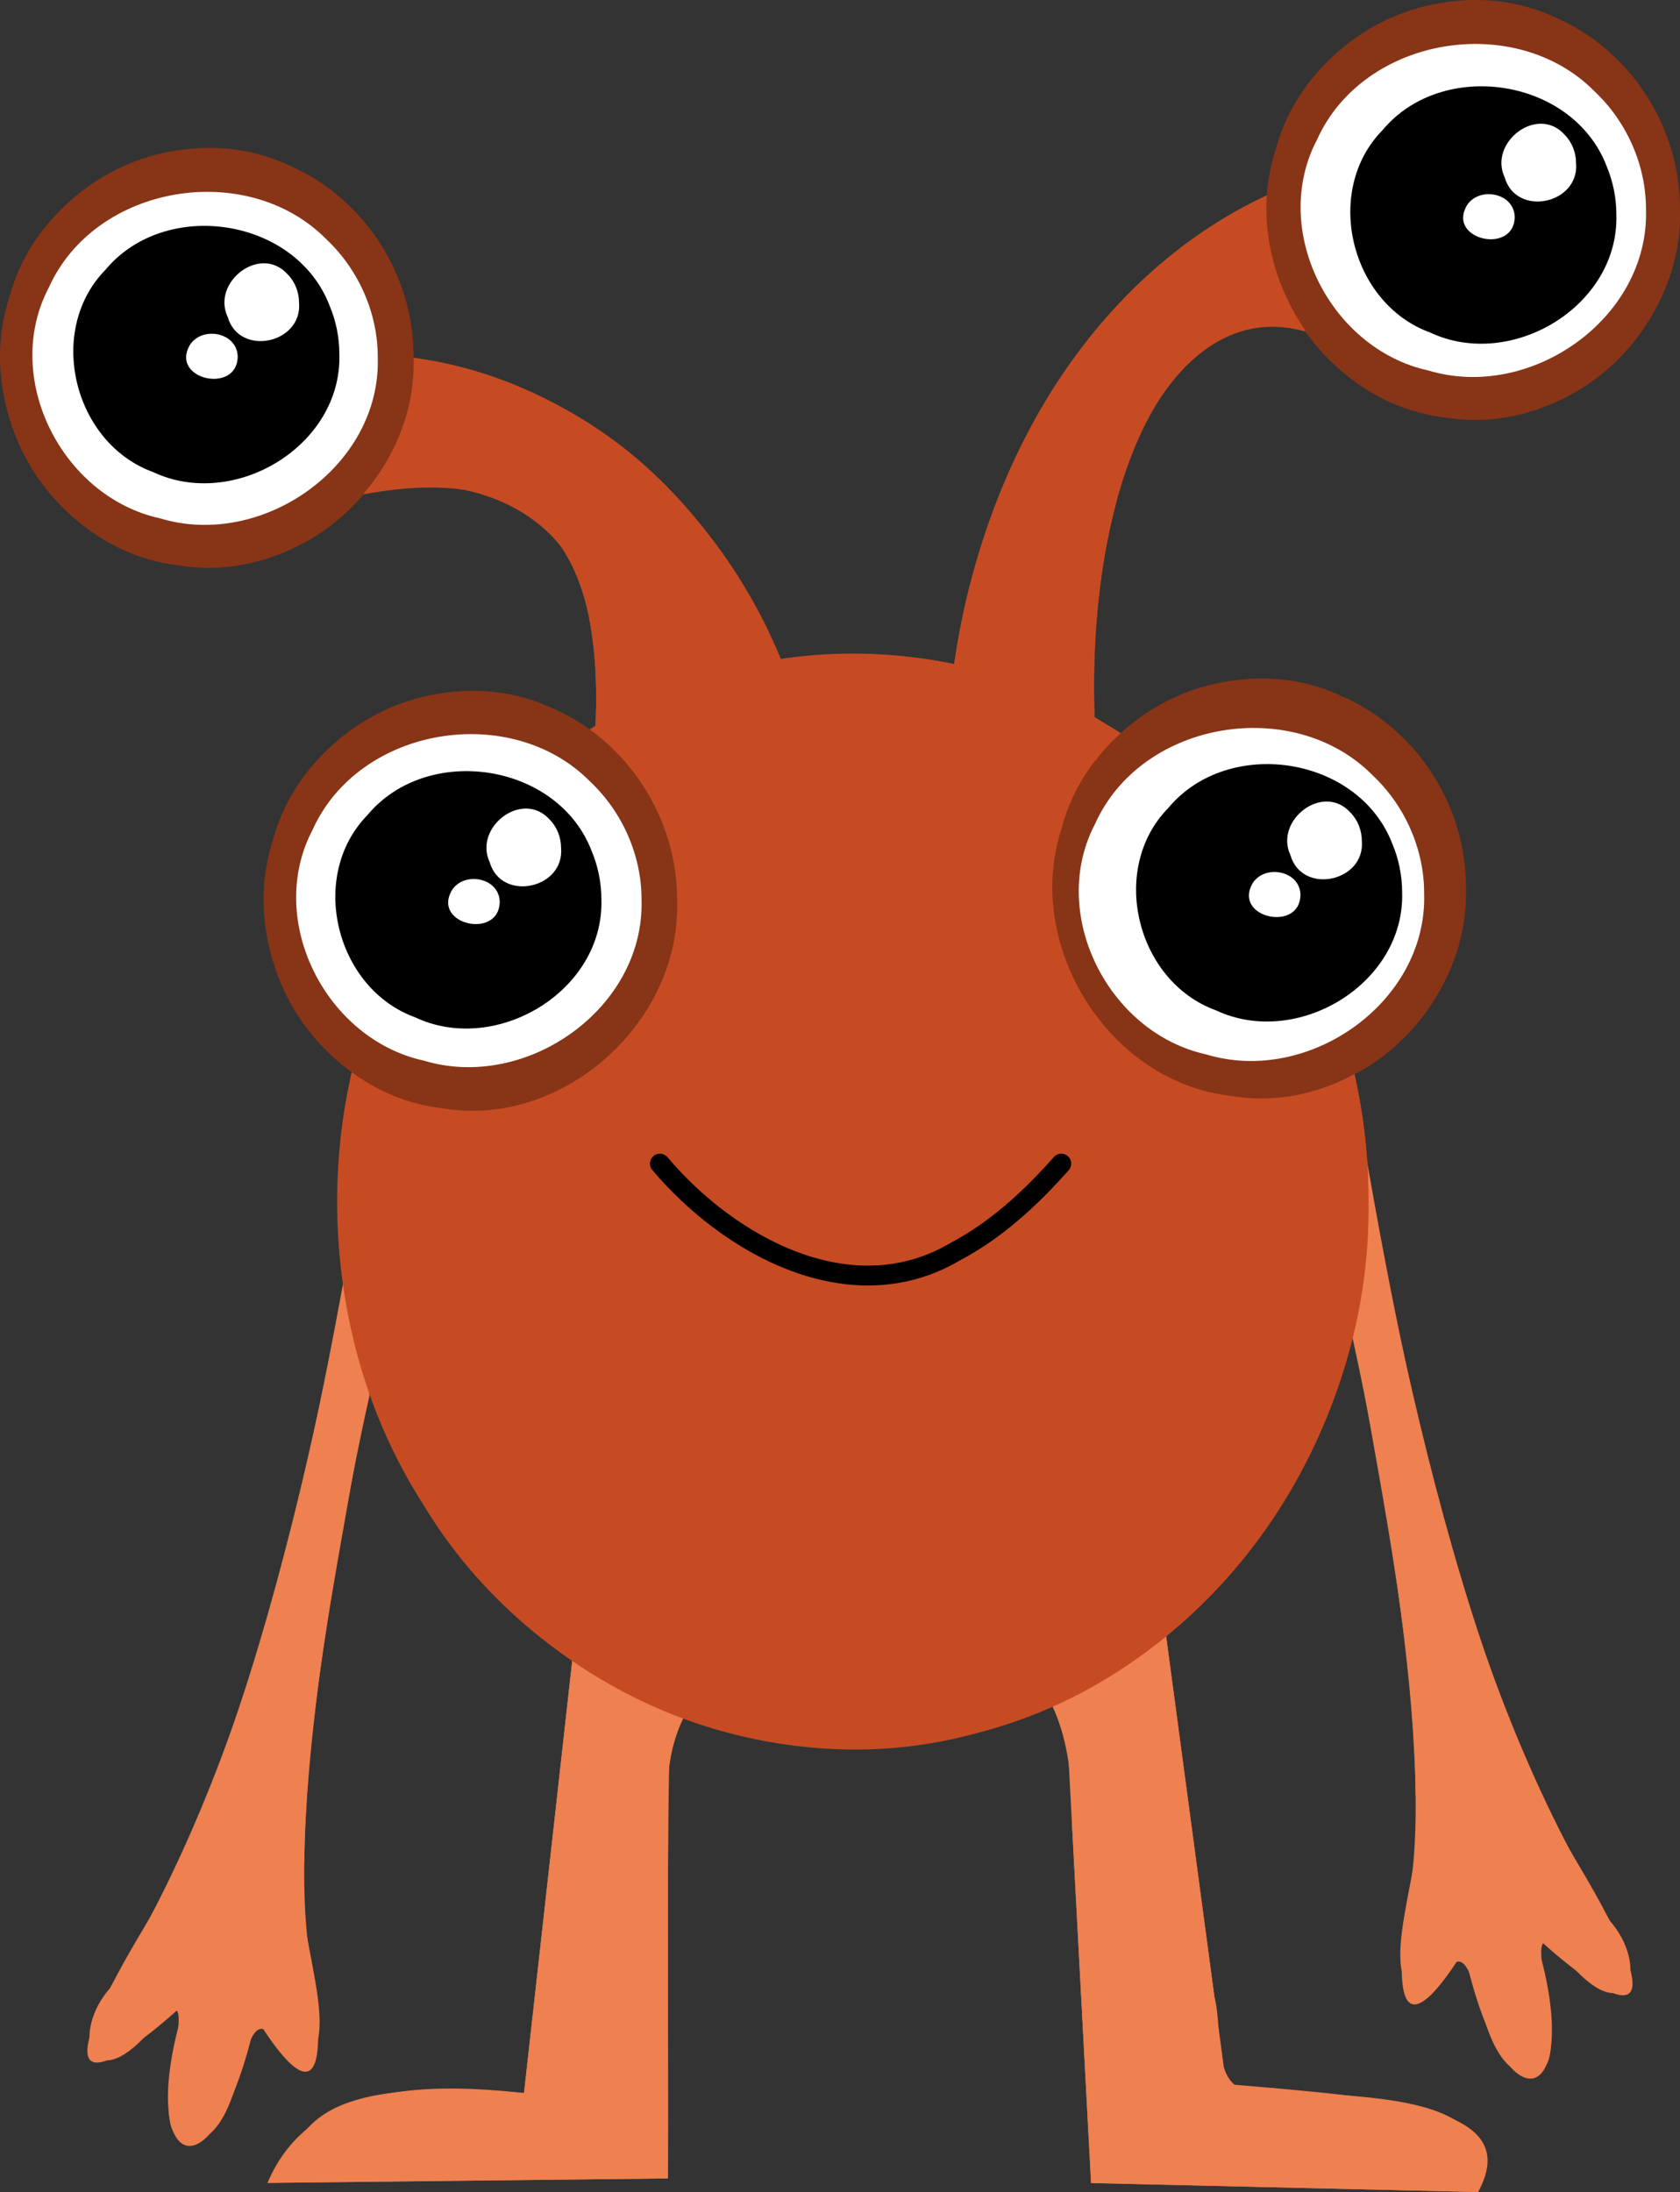 <?xml version="1.0" encoding="UTF-8" standalone="no"?>
<svg
   xmlns:osb="http://www.openswatchbook.org/uri/2009/osb"
   xmlns:dc="http://purl.org/dc/elements/1.1/"
   xmlns:cc="http://creativecommons.org/ns#"
   xmlns:rdf="http://www.w3.org/1999/02/22-rdf-syntax-ns#"
   xmlns:svg="http://www.w3.org/2000/svg"
   xmlns="http://www.w3.org/2000/svg"
   xmlns:sodipodi="http://sodipodi.sourceforge.net/DTD/sodipodi-0.dtd"
   xmlns:inkscape="http://www.inkscape.org/namespaces/inkscape"
   version="1.1"
   id="svg50"
   width="51.498mm"
   height="67.196mm"
   viewBox="0 0 194.639 253.968"
   sodipodi:docname="P2-red.svg"
   inkscape:version="1.0.2 (e86c8708, 2021-01-15)">
  <rect x="0" y="0" width="194.639" height="253.968" fill="#333333" stroke="none"/>
  <defs
     id="defs54">
    <inkscape:path-effect
       effect="simplify"
       id="path-effect4964"
       is_visible="true"
       lpeversion="1"
       steps="1"
       threshold="0.002"
       smooth_angles="360"
       helper_size="0"
       simplify_individual_paths="false"
       simplify_just_coalesce="false" />
    <inkscape:path-effect
       effect="simplify"
       id="path-effect4960"
       is_visible="true"
       lpeversion="1"
       steps="1"
       threshold="0.002"
       smooth_angles="360"
       helper_size="0"
       simplify_individual_paths="false"
       simplify_just_coalesce="false" />
    <inkscape:path-effect
       effect="simplify"
       id="path-effect4956"
       is_visible="true"
       lpeversion="1"
       steps="1"
       threshold="0.002"
       smooth_angles="360"
       helper_size="0"
       simplify_individual_paths="false"
       simplify_just_coalesce="false" />
    <inkscape:path-effect
       effect="simplify"
       id="path-effect4795"
       is_visible="true"
       lpeversion="1"
       steps="1"
       threshold="0.002"
       smooth_angles="360"
       helper_size="0"
       simplify_individual_paths="false"
       simplify_just_coalesce="false" />
    <inkscape:path-effect
       effect="simplify"
       id="path-effect4791"
       is_visible="true"
       lpeversion="1"
       steps="1"
       threshold="0.002"
       smooth_angles="360"
       helper_size="0"
       simplify_individual_paths="false"
       simplify_just_coalesce="false" />
    <inkscape:path-effect
       effect="simplify"
       id="path-effect4720"
       is_visible="true"
       lpeversion="1"
       steps="1"
       threshold="0.001"
       smooth_angles="360"
       helper_size="0"
       simplify_individual_paths="false"
       simplify_just_coalesce="false" />
    <inkscape:path-effect
       effect="simplify"
       id="path-effect4712"
       is_visible="true"
       lpeversion="1"
       steps="1"
       threshold="0.001"
       smooth_angles="360"
       helper_size="0"
       simplify_individual_paths="false"
       simplify_just_coalesce="false" />
    <marker
       style="overflow:visible"
       id="Arrow1Lstart"
       refX="0"
       refY="0"
       orient="auto"
       inkscape:stockid="Arrow1Lstart"
       inkscape:isstock="true">
      <path
         transform="matrix(0.8,0,0,0.8,10,0)"
         style="fill:#000000;fill-opacity:1;fill-rule:evenodd;stroke:#000000;stroke-width:1pt;stroke-opacity:1"
         d="M 0,0 5,-5 -12.5,0 5,5 Z"
         id="path3816" />
    </marker>
    <linearGradient
       id="linearGradient3833"
       osb:paint="solid">
      <stop
         style="stop-color:#8a8a8a;stop-opacity:1;"
         offset="0"
         id="stop3831" />
    </linearGradient>
    <inkscape:path-effect
       effect="powerstroke"
       id="path-effect992"
       is_visible="true"
       lpeversion="1"
       offset_points="1.254,16.375"
       sort_points="true"
       interpolator_type="CentripetalCatmullRom"
       interpolator_beta="0.75"
       start_linecap_type="zerowidth"
       linejoin_type="spiro"
       miter_limit="4"
       scale_width="1"
       end_linecap_type="zerowidth" />
    <inkscape:path-effect
       effect="simplify"
       id="path-effect990"
       is_visible="true"
       lpeversion="1"
       steps="1"
       threshold="0.004"
       smooth_angles="0"
       helper_size="0"
       simplify_individual_paths="false"
       simplify_just_coalesce="false"
       step="1" />
    <inkscape:path-effect
       effect="powerstroke"
       id="path-effect985"
       is_visible="true"
       lpeversion="1"
       offset_points="2.513,16.375"
       sort_points="true"
       interpolator_type="CentripetalCatmullRom"
       interpolator_beta="0.75"
       start_linecap_type="square"
       linejoin_type="spiro"
       miter_limit="4"
       scale_width="1"
       end_linecap_type="square" />
    <inkscape:path-effect
       effect="simplify"
       id="path-effect983"
       is_visible="true"
       lpeversion="1"
       steps="1"
       threshold="0.004"
       smooth_angles="0"
       helper_size="0"
       simplify_individual_paths="false"
       simplify_just_coalesce="false"
       step="1" />
    <inkscape:path-effect
       effect="powerstroke"
       id="path-effect978"
       is_visible="true"
       lpeversion="1"
       offset_points="1.97,16.375"
       sort_points="true"
       interpolator_type="CentripetalCatmullRom"
       interpolator_beta="0.75"
       start_linecap_type="square"
       linejoin_type="spiro"
       miter_limit="4"
       scale_width="1"
       end_linecap_type="square" />
    <inkscape:path-effect
       effect="simplify"
       id="path-effect976"
       is_visible="true"
       lpeversion="1"
       steps="1"
       threshold="0.004"
       smooth_angles="0"
       helper_size="0"
       simplify_individual_paths="false"
       simplify_just_coalesce="false"
       step="1" />
    <inkscape:path-effect
       effect="powerstroke"
       id="path-effect971"
       is_visible="true"
       lpeversion="1"
       offset_points="1.685,16.375"
       sort_points="true"
       interpolator_type="CentripetalCatmullRom"
       interpolator_beta="0.75"
       start_linecap_type="butt"
       linejoin_type="spiro"
       miter_limit="4"
       scale_width="1"
       end_linecap_type="butt" />
    <inkscape:path-effect
       effect="simplify"
       id="path-effect969"
       is_visible="true"
       lpeversion="1"
       steps="1"
       threshold="0.004"
       smooth_angles="0"
       helper_size="0"
       simplify_individual_paths="false"
       simplify_just_coalesce="false"
       step="1" />
    <inkscape:path-effect
       effect="powerstroke"
       id="path-effect964"
       is_visible="true"
       lpeversion="1"
       offset_points="1.063,16.375"
       sort_points="true"
       interpolator_type="CentripetalCatmullRom"
       interpolator_beta="0.75"
       start_linecap_type="round"
       linejoin_type="spiro"
       miter_limit="4"
       scale_width="1"
       end_linecap_type="round" />
    <inkscape:path-effect
       effect="simplify"
       id="path-effect962"
       is_visible="true"
       lpeversion="1"
       steps="1"
       threshold="0.004"
       smooth_angles="0"
       helper_size="0"
       simplify_individual_paths="false"
       simplify_just_coalesce="false"
       step="1" />
    <inkscape:path-effect
       effect="simplify"
       id="path-effect5439"
       is_visible="true"
       lpeversion="1"
       steps="1"
       threshold="0.001"
       smooth_angles="360"
       helper_size="0"
       simplify_individual_paths="false"
       simplify_just_coalesce="false" />
    <inkscape:path-effect
       effect="simplify"
       id="path-effect5392"
       is_visible="true"
       lpeversion="1"
       steps="1"
       threshold="0.001"
       smooth_angles="360"
       helper_size="0"
       simplify_individual_paths="false"
       simplify_just_coalesce="false" />
    <inkscape:path-effect
       effect="simplify"
       id="path-effect5388"
       is_visible="true"
       lpeversion="1"
       steps="1"
       threshold="0.001"
       smooth_angles="360"
       helper_size="0"
       simplify_individual_paths="false"
       simplify_just_coalesce="false" />
    <inkscape:path-effect
       effect="simplify"
       id="path-effect5384"
       is_visible="true"
       lpeversion="1"
       steps="1"
       threshold="0.001"
       smooth_angles="360"
       helper_size="0"
       simplify_individual_paths="false"
       simplify_just_coalesce="false" />
    <inkscape:path-effect
       effect="simplify"
       id="path-effect5380"
       is_visible="true"
       lpeversion="1"
       steps="1"
       threshold="0.001"
       smooth_angles="360"
       helper_size="0"
       simplify_individual_paths="false"
       simplify_just_coalesce="false" />
    <inkscape:path-effect
       effect="simplify"
       id="path-effect5376"
       is_visible="true"
       lpeversion="1"
       steps="1"
       threshold="0.001"
       smooth_angles="360"
       helper_size="0"
       simplify_individual_paths="false"
       simplify_just_coalesce="false" />
    <inkscape:path-effect
       effect="simplify"
       id="path-effect5372"
       is_visible="true"
       lpeversion="1"
       steps="1"
       threshold="0.001"
       smooth_angles="360"
       helper_size="0"
       simplify_individual_paths="false"
       simplify_just_coalesce="false" />
    <inkscape:path-effect
       effect="simplify"
       id="path-effect5368"
       is_visible="true"
       lpeversion="1"
       steps="1"
       threshold="0.001"
       smooth_angles="360"
       helper_size="0"
       simplify_individual_paths="false"
       simplify_just_coalesce="false" />
    <inkscape:path-effect
       effect="simplify"
       id="path-effect5364"
       is_visible="true"
       lpeversion="1"
       steps="1"
       threshold="0.001"
       smooth_angles="360"
       helper_size="0"
       simplify_individual_paths="false"
       simplify_just_coalesce="false" />
    <inkscape:path-effect
       effect="simplify"
       id="path-effect5360"
       is_visible="true"
       lpeversion="1"
       steps="1"
       threshold="0.001"
       smooth_angles="360"
       helper_size="0"
       simplify_individual_paths="false"
       simplify_just_coalesce="false" />
    <inkscape:path-effect
       effect="simplify"
       id="path-effect5356"
       is_visible="true"
       lpeversion="1"
       steps="1"
       threshold="0.001"
       smooth_angles="360"
       helper_size="0"
       simplify_individual_paths="false"
       simplify_just_coalesce="false" />
    <inkscape:path-effect
       effect="simplify"
       id="path-effect5352"
       is_visible="true"
       lpeversion="1"
       steps="1"
       threshold="0.001"
       smooth_angles="360"
       helper_size="0"
       simplify_individual_paths="false"
       simplify_just_coalesce="false" />
    <inkscape:path-effect
       effect="simplify"
       id="path-effect5348"
       is_visible="true"
       lpeversion="1"
       steps="1"
       threshold="0.001"
       smooth_angles="360"
       helper_size="0"
       simplify_individual_paths="false"
       simplify_just_coalesce="false" />
    <inkscape:path-effect
       effect="simplify"
       id="path-effect5344"
       is_visible="true"
       lpeversion="1"
       steps="1"
       threshold="0.001"
       smooth_angles="360"
       helper_size="0"
       simplify_individual_paths="false"
       simplify_just_coalesce="false" />
    <inkscape:path-effect
       effect="simplify"
       id="path-effect5293"
       is_visible="true"
       lpeversion="1"
       steps="1"
       threshold="0.001"
       smooth_angles="360"
       helper_size="0"
       simplify_individual_paths="false"
       simplify_just_coalesce="false" />
    <inkscape:path-effect
       effect="simplify"
       id="path-effect5289"
       is_visible="true"
       lpeversion="1"
       steps="1"
       threshold="0.001"
       smooth_angles="360"
       helper_size="0"
       simplify_individual_paths="false"
       simplify_just_coalesce="false" />
    <inkscape:path-effect
       effect="simplify"
       id="path-effect5285"
       is_visible="true"
       lpeversion="1"
       steps="1"
       threshold="0.001"
       smooth_angles="360"
       helper_size="0"
       simplify_individual_paths="false"
       simplify_just_coalesce="false" />
    <inkscape:path-effect
       effect="simplify"
       id="path-effect5281"
       is_visible="true"
       lpeversion="1"
       steps="1"
       threshold="0.001"
       smooth_angles="360"
       helper_size="0"
       simplify_individual_paths="false"
       simplify_just_coalesce="false" />
    <inkscape:path-effect
       effect="simplify"
       id="path-effect5276"
       is_visible="true"
       lpeversion="1"
       steps="1"
       threshold="0.001"
       smooth_angles="360"
       helper_size="0"
       simplify_individual_paths="false"
       simplify_just_coalesce="false" />
    <inkscape:path-effect
       effect="simplify"
       id="path-effect5272"
       is_visible="true"
       lpeversion="1"
       steps="1"
       threshold="0.001"
       smooth_angles="360"
       helper_size="0"
       simplify_individual_paths="false"
       simplify_just_coalesce="false" />
    <inkscape:path-effect
       effect="simplify"
       id="path-effect5268"
       is_visible="true"
       lpeversion="1"
       steps="1"
       threshold="0.001"
       smooth_angles="360"
       helper_size="0"
       simplify_individual_paths="false"
       simplify_just_coalesce="false" />
    <inkscape:path-effect
       effect="simplify"
       id="path-effect5264"
       is_visible="true"
       lpeversion="1"
       steps="1"
       threshold="0.001"
       smooth_angles="360"
       helper_size="0"
       simplify_individual_paths="false"
       simplify_just_coalesce="false" />
    <inkscape:path-effect
       effect="simplify"
       id="path-effect5260"
       is_visible="true"
       lpeversion="1"
       steps="1"
       threshold="0.001"
       smooth_angles="360"
       helper_size="0"
       simplify_individual_paths="false"
       simplify_just_coalesce="false" />
    <inkscape:path-effect
       effect="simplify"
       id="path-effect5256"
       is_visible="true"
       lpeversion="1"
       steps="1"
       threshold="0.001"
       smooth_angles="360"
       helper_size="0"
       simplify_individual_paths="false"
       simplify_just_coalesce="false" />
    <inkscape:path-effect
       effect="simplify"
       id="path-effect5252"
       is_visible="true"
       lpeversion="1"
       steps="1"
       threshold="0.001"
       smooth_angles="360"
       helper_size="0"
       simplify_individual_paths="false"
       simplify_just_coalesce="false" />
    <inkscape:path-effect
       effect="simplify"
       id="path-effect5248"
       is_visible="true"
       lpeversion="1"
       steps="1"
       threshold="0.001"
       smooth_angles="360"
       helper_size="0"
       simplify_individual_paths="false"
       simplify_just_coalesce="false" />
    <inkscape:path-effect
       effect="simplify"
       id="path-effect5244"
       is_visible="true"
       lpeversion="1"
       steps="1"
       threshold="0.001"
       smooth_angles="360"
       helper_size="0"
       simplify_individual_paths="false"
       simplify_just_coalesce="false" />
    <inkscape:path-effect
       effect="simplify"
       id="path-effect5240"
       is_visible="true"
       lpeversion="1"
       steps="1"
       threshold="0.001"
       smooth_angles="360"
       helper_size="0"
       simplify_individual_paths="false"
       simplify_just_coalesce="false" />
    <inkscape:path-effect
       effect="simplify"
       id="path-effect5236"
       is_visible="true"
       lpeversion="1"
       steps="1"
       threshold="0.001"
       smooth_angles="360"
       helper_size="0"
       simplify_individual_paths="false"
       simplify_just_coalesce="false" />
    <inkscape:path-effect
       effect="simplify"
       id="path-effect5232"
       is_visible="true"
       lpeversion="1"
       steps="1"
       threshold="0.001"
       smooth_angles="360"
       helper_size="0"
       simplify_individual_paths="false"
       simplify_just_coalesce="false" />
    <inkscape:path-effect
       effect="simplify"
       id="path-effect5228"
       is_visible="true"
       lpeversion="1"
       steps="1"
       threshold="0.001"
       smooth_angles="360"
       helper_size="0"
       simplify_individual_paths="false"
       simplify_just_coalesce="false" />
    <inkscape:path-effect
       effect="simplify"
       id="path-effect5224"
       is_visible="true"
       lpeversion="1"
       steps="1"
       threshold="0.001"
       smooth_angles="360"
       helper_size="0"
       simplify_individual_paths="false"
       simplify_just_coalesce="false" />
    <inkscape:path-effect
       effect="simplify"
       id="path-effect5220"
       is_visible="true"
       lpeversion="1"
       steps="1"
       threshold="0.001"
       smooth_angles="360"
       helper_size="0"
       simplify_individual_paths="false"
       simplify_just_coalesce="false" />
    <inkscape:path-effect
       effect="simplify"
       id="path-effect5216"
       is_visible="true"
       lpeversion="1"
       steps="1"
       threshold="0.001"
       smooth_angles="360"
       helper_size="0"
       simplify_individual_paths="false"
       simplify_just_coalesce="false" />
    <inkscape:path-effect
       effect="simplify"
       id="path-effect5212"
       is_visible="true"
       lpeversion="1"
       steps="1"
       threshold="0.001"
       smooth_angles="360"
       helper_size="0"
       simplify_individual_paths="false"
       simplify_just_coalesce="false" />
    <inkscape:path-effect
       effect="simplify"
       id="path-effect5208"
       is_visible="true"
       lpeversion="1"
       steps="1"
       threshold="0.001"
       smooth_angles="360"
       helper_size="0"
       simplify_individual_paths="false"
       simplify_just_coalesce="false" />
    <inkscape:path-effect
       effect="simplify"
       id="path-effect5204"
       is_visible="true"
       lpeversion="1"
       steps="1"
       threshold="0.001"
       smooth_angles="360"
       helper_size="0"
       simplify_individual_paths="false"
       simplify_just_coalesce="false" />
    <inkscape:path-effect
       effect="simplify"
       id="path-effect5178"
       is_visible="true"
       lpeversion="1"
       steps="1"
       threshold="0.001"
       smooth_angles="360"
       helper_size="0"
       simplify_individual_paths="false"
       simplify_just_coalesce="false" />
    <inkscape:path-effect
       effect="simplify"
       id="path-effect5154"
       is_visible="true"
       lpeversion="1"
       steps="1"
       threshold="0.001"
       smooth_angles="360"
       helper_size="0"
       simplify_individual_paths="false"
       simplify_just_coalesce="false" />
    <inkscape:path-effect
       effect="simplify"
       id="path-effect5150"
       is_visible="true"
       lpeversion="1"
       steps="1"
       threshold="0.001"
       smooth_angles="360"
       helper_size="0"
       simplify_individual_paths="false"
       simplify_just_coalesce="false" />
    <inkscape:path-effect
       effect="simplify"
       id="path-effect5146"
       is_visible="true"
       lpeversion="1"
       steps="1"
       threshold="0.001"
       smooth_angles="360"
       helper_size="0"
       simplify_individual_paths="false"
       simplify_just_coalesce="false" />
    <inkscape:path-effect
       effect="simplify"
       id="path-effect5142"
       is_visible="true"
       lpeversion="1"
       steps="1"
       threshold="0.001"
       smooth_angles="360"
       helper_size="0"
       simplify_individual_paths="false"
       simplify_just_coalesce="false" />
    <inkscape:path-effect
       effect="simplify"
       id="path-effect5137"
       is_visible="true"
       lpeversion="1"
       steps="1"
       threshold="0.001"
       smooth_angles="360"
       helper_size="0"
       simplify_individual_paths="false"
       simplify_just_coalesce="false" />
    <inkscape:path-effect
       effect="simplify"
       id="path-effect5090"
       is_visible="true"
       lpeversion="1"
       steps="1"
       threshold="0.001"
       smooth_angles="360"
       helper_size="0"
       simplify_individual_paths="false"
       simplify_just_coalesce="false" />
    <inkscape:path-effect
       effect="simplify"
       id="path-effect5086"
       is_visible="true"
       lpeversion="1"
       steps="1"
       threshold="0.001"
       smooth_angles="360"
       helper_size="0"
       simplify_individual_paths="false"
       simplify_just_coalesce="false" />
    <inkscape:path-effect
       effect="simplify"
       id="path-effect5082"
       is_visible="true"
       lpeversion="1"
       steps="1"
       threshold="0.001"
       smooth_angles="360"
       helper_size="0"
       simplify_individual_paths="false"
       simplify_just_coalesce="false" />
    <inkscape:path-effect
       effect="simplify"
       id="path-effect5078"
       is_visible="true"
       lpeversion="1"
       steps="1"
       threshold="0.001"
       smooth_angles="360"
       helper_size="0"
       simplify_individual_paths="false"
       simplify_just_coalesce="false" />
    <inkscape:path-effect
       effect="simplify"
       id="path-effect5074"
       is_visible="true"
       lpeversion="1"
       steps="1"
       threshold="0.001"
       smooth_angles="360"
       helper_size="0"
       simplify_individual_paths="false"
       simplify_just_coalesce="false" />
    <inkscape:path-effect
       effect="simplify"
       id="path-effect5070"
       is_visible="true"
       lpeversion="1"
       steps="1"
       threshold="0.001"
       smooth_angles="360"
       helper_size="0"
       simplify_individual_paths="false"
       simplify_just_coalesce="false" />
    <inkscape:path-effect
       effect="simplify"
       id="path-effect5066"
       is_visible="true"
       lpeversion="1"
       steps="1"
       threshold="0.001"
       smooth_angles="360"
       helper_size="0"
       simplify_individual_paths="false"
       simplify_just_coalesce="false" />
    <inkscape:path-effect
       effect="simplify"
       id="path-effect5062"
       is_visible="true"
       lpeversion="1"
       steps="1"
       threshold="0.001"
       smooth_angles="360"
       helper_size="0"
       simplify_individual_paths="false"
       simplify_just_coalesce="false" />
    <inkscape:path-effect
       effect="simplify"
       id="path-effect5058"
       is_visible="true"
       lpeversion="1"
       steps="1"
       threshold="0.001"
       smooth_angles="360"
       helper_size="0"
       simplify_individual_paths="false"
       simplify_just_coalesce="false" />
    <inkscape:path-effect
       effect="simplify"
       id="path-effect5054"
       is_visible="true"
       lpeversion="1"
       steps="1"
       threshold="0.001"
       smooth_angles="360"
       helper_size="0"
       simplify_individual_paths="false"
       simplify_just_coalesce="false" />
    <inkscape:path-effect
       effect="simplify"
       id="path-effect5050"
       is_visible="true"
       lpeversion="1"
       steps="1"
       threshold="0.001"
       smooth_angles="360"
       helper_size="0"
       simplify_individual_paths="false"
       simplify_just_coalesce="false" />
    <inkscape:path-effect
       effect="simplify"
       id="path-effect5046"
       is_visible="true"
       lpeversion="1"
       steps="1"
       threshold="0.001"
       smooth_angles="360"
       helper_size="0"
       simplify_individual_paths="false"
       simplify_just_coalesce="false" />
    <inkscape:path-effect
       effect="simplify"
       id="path-effect5042"
       is_visible="true"
       lpeversion="1"
       steps="1"
       threshold="0.001"
       smooth_angles="360"
       helper_size="0"
       simplify_individual_paths="false"
       simplify_just_coalesce="false" />
    <inkscape:path-effect
       effect="simplify"
       id="path-effect5038"
       is_visible="true"
       lpeversion="1"
       steps="1"
       threshold="0.001"
       smooth_angles="360"
       helper_size="0"
       simplify_individual_paths="false"
       simplify_just_coalesce="false" />
    <inkscape:path-effect
       effect="simplify"
       id="path-effect5034"
       is_visible="true"
       lpeversion="1"
       steps="1"
       threshold="0.001"
       smooth_angles="360"
       helper_size="0"
       simplify_individual_paths="false"
       simplify_just_coalesce="false" />
    <inkscape:path-effect
       effect="simplify"
       id="path-effect4963"
       is_visible="true"
       lpeversion="1"
       steps="1"
       threshold="0.001"
       smooth_angles="360"
       helper_size="0"
       simplify_individual_paths="false"
       simplify_just_coalesce="false" />
    <inkscape:path-effect
       effect="simplify"
       id="path-effect4959"
       is_visible="true"
       lpeversion="1"
       steps="1"
       threshold="0.001"
       smooth_angles="360"
       helper_size="0"
       simplify_individual_paths="false"
       simplify_just_coalesce="false" />
    <inkscape:path-effect
       effect="simplify"
       id="path-effect4955"
       is_visible="true"
       lpeversion="1"
       steps="1"
       threshold="0.001"
       smooth_angles="360"
       helper_size="0"
       simplify_individual_paths="false"
       simplify_just_coalesce="false" />
    <inkscape:path-effect
       effect="simplify"
       id="path-effect4894"
       is_visible="true"
       lpeversion="1"
       steps="1"
       threshold="0.001"
       smooth_angles="360"
       helper_size="0"
       simplify_individual_paths="false"
       simplify_just_coalesce="false" />
    <inkscape:path-effect
       effect="simplify"
       id="path-effect4890"
       is_visible="true"
       lpeversion="1"
       steps="1"
       threshold="0.001"
       smooth_angles="360"
       helper_size="0"
       simplify_individual_paths="false"
       simplify_just_coalesce="false" />
    <inkscape:path-effect
       effect="simplify"
       id="path-effect4886"
       is_visible="true"
       lpeversion="1"
       steps="1"
       threshold="0.001"
       smooth_angles="360"
       helper_size="0"
       simplify_individual_paths="false"
       simplify_just_coalesce="false" />
    <inkscape:path-effect
       effect="simplify"
       id="path-effect4882"
       is_visible="true"
       lpeversion="1"
       steps="1"
       threshold="0.001"
       smooth_angles="360"
       helper_size="0"
       simplify_individual_paths="false"
       simplify_just_coalesce="false" />
    <inkscape:path-effect
       effect="simplify"
       id="path-effect4878"
       is_visible="true"
       lpeversion="1"
       steps="1"
       threshold="0.001"
       smooth_angles="360"
       helper_size="0"
       simplify_individual_paths="false"
       simplify_just_coalesce="false" />
    <inkscape:path-effect
       effect="simplify"
       id="path-effect4874"
       is_visible="true"
       lpeversion="1"
       steps="1"
       threshold="0.001"
       smooth_angles="360"
       helper_size="0"
       simplify_individual_paths="false"
       simplify_just_coalesce="false" />
    <inkscape:path-effect
       effect="simplify"
       id="path-effect4790"
       is_visible="true"
       lpeversion="1"
       steps="1"
       threshold="0.001"
       smooth_angles="360"
       helper_size="0"
       simplify_individual_paths="false"
       simplify_just_coalesce="false" />
    <inkscape:path-effect
       effect="simplify"
       id="path-effect4786"
       is_visible="true"
       lpeversion="1"
       steps="1"
       threshold="0.001"
       smooth_angles="360"
       helper_size="0"
       simplify_individual_paths="false"
       simplify_just_coalesce="false" />
    <inkscape:path-effect
       effect="simplify"
       id="path-effect4782"
       is_visible="true"
       lpeversion="1"
       steps="1"
       threshold="0.001"
       smooth_angles="360"
       helper_size="0"
       simplify_individual_paths="false"
       simplify_just_coalesce="false" />
    <inkscape:path-effect
       effect="simplify"
       id="path-effect4773"
       is_visible="true"
       lpeversion="1"
       steps="1"
       threshold="0.001"
       smooth_angles="360"
       helper_size="0"
       simplify_individual_paths="false"
       simplify_just_coalesce="false" />
    <inkscape:path-effect
       effect="simplify"
       id="path-effect4694"
       is_visible="true"
       lpeversion="1"
       steps="1"
       threshold="0.001"
       smooth_angles="360"
       helper_size="0"
       simplify_individual_paths="false"
       simplify_just_coalesce="false" />
    <inkscape:path-effect
       effect="simplify"
       id="path-effect4690"
       is_visible="true"
       lpeversion="1"
       steps="1"
       threshold="0.001"
       smooth_angles="360"
       helper_size="0"
       simplify_individual_paths="false"
       simplify_just_coalesce="false" />
    <inkscape:path-effect
       effect="simplify"
       id="path-effect4684"
       is_visible="true"
       lpeversion="1"
       steps="1"
       threshold="0.001"
       smooth_angles="360"
       helper_size="0"
       simplify_individual_paths="false"
       simplify_just_coalesce="false" />
    <inkscape:path-effect
       effect="simplify"
       id="path-effect4680"
       is_visible="true"
       lpeversion="1"
       steps="1"
       threshold="0.001"
       smooth_angles="360"
       helper_size="0"
       simplify_individual_paths="false"
       simplify_just_coalesce="false" />
    <inkscape:path-effect
       effect="simplify"
       id="path-effect4674"
       is_visible="true"
       lpeversion="1"
       steps="1"
       threshold="0.001"
       smooth_angles="360"
       helper_size="0"
       simplify_individual_paths="false"
       simplify_just_coalesce="false" />
    <inkscape:path-effect
       effect="simplify"
       id="path-effect4647"
       is_visible="true"
       lpeversion="1"
       steps="1"
       threshold="0.001"
       smooth_angles="360"
       helper_size="0"
       simplify_individual_paths="false"
       simplify_just_coalesce="false" />
    <inkscape:path-effect
       effect="simplify"
       id="path-effect4546"
       is_visible="true"
       lpeversion="1"
       steps="1"
       threshold="0.001"
       smooth_angles="360"
       helper_size="0"
       simplify_individual_paths="false"
       simplify_just_coalesce="false" />
    <inkscape:path-effect
       effect="simplify"
       id="path-effect4542"
       is_visible="true"
       lpeversion="1"
       steps="1"
       threshold="0.001"
       smooth_angles="360"
       helper_size="0"
       simplify_individual_paths="false"
       simplify_just_coalesce="false" />
    <inkscape:path-effect
       effect="simplify"
       id="path-effect4530"
       is_visible="true"
       lpeversion="1"
       steps="1"
       threshold="0.001"
       smooth_angles="360"
       helper_size="0"
       simplify_individual_paths="false"
       simplify_just_coalesce="false" />
    <inkscape:perspective
       sodipodi:type="inkscape:persp3d"
       inkscape:vp_x="0 : -46.032202 : 1"
       inkscape:vp_y="0 : 1000 : 0"
       inkscape:vp_z="599.99999 : -46.032202 : 1"
       inkscape:persp3d-origin="300.00001 : -146.03219 : 1"
       id="perspective4471" />
    <inkscape:path-effect
       effect="simplify"
       id="path-effect4450"
       is_visible="true"
       lpeversion="1"
       steps="1"
       threshold="0.001"
       smooth_angles="360"
       helper_size="0"
       simplify_individual_paths="false"
       simplify_just_coalesce="false" />
    <linearGradient
       id="linearGradient4424"
       osb:paint="solid">
      <stop
         style="stop-color:#000000;stop-opacity:1;"
         offset="0"
         id="stop4422" />
    </linearGradient>
    <inkscape:path-effect
       effect="simplify"
       id="path-effect2363"
       is_visible="true"
       lpeversion="1"
       steps="1"
       threshold="0.001"
       smooth_angles="360"
       helper_size="0"
       simplify_individual_paths="false"
       simplify_just_coalesce="false" />
    <inkscape:path-effect
       effect="simplify"
       id="path-effect2359"
       is_visible="true"
       lpeversion="1"
       steps="1"
       threshold="0.001"
       smooth_angles="360"
       helper_size="0"
       simplify_individual_paths="false"
       simplify_just_coalesce="false" />
    <inkscape:path-effect
       effect="simplify"
       id="path-effect2317"
       is_visible="true"
       lpeversion="1"
       steps="1"
       threshold="0.001"
       smooth_angles="360"
       helper_size="0"
       simplify_individual_paths="false"
       simplify_just_coalesce="false" />
    <inkscape:path-effect
       effect="simplify"
       id="path-effect2260"
       is_visible="true"
       lpeversion="1"
       steps="1"
       threshold="0.001"
       smooth_angles="360"
       helper_size="0"
       simplify_individual_paths="false"
       simplify_just_coalesce="false" />
    <inkscape:path-effect
       effect="simplify"
       id="path-effect2256"
       is_visible="true"
       lpeversion="1"
       steps="1"
       threshold="0.001"
       smooth_angles="360"
       helper_size="0"
       simplify_individual_paths="false"
       simplify_just_coalesce="false" />
    <inkscape:path-effect
       effect="simplify"
       id="path-effect2252"
       is_visible="true"
       lpeversion="1"
       steps="1"
       threshold="0.001"
       smooth_angles="360"
       helper_size="0"
       simplify_individual_paths="false"
       simplify_just_coalesce="false" />
    <inkscape:path-effect
       effect="simplify"
       id="path-effect133"
       is_visible="true"
       lpeversion="1"
       steps="1"
       threshold="0.001"
       smooth_angles="360"
       helper_size="0"
       simplify_individual_paths="false"
       simplify_just_coalesce="false" />
    <inkscape:path-effect
       effect="simplify"
       id="path-effect129"
       is_visible="true"
       lpeversion="1"
       steps="1"
       threshold="0.001"
       smooth_angles="360"
       helper_size="0"
       simplify_individual_paths="false"
       simplify_just_coalesce="false" />
    <inkscape:path-effect
       effect="simplify"
       id="path-effect125"
       is_visible="true"
       lpeversion="1"
       steps="1"
       threshold="0.001"
       smooth_angles="360"
       helper_size="0"
       simplify_individual_paths="false"
       simplify_just_coalesce="false" />
    <inkscape:path-effect
       effect="simplify"
       id="path-effect121"
       is_visible="true"
       lpeversion="1"
       steps="1"
       threshold="0.001"
       smooth_angles="360"
       helper_size="0"
       simplify_individual_paths="false"
       simplify_just_coalesce="false" />
    <inkscape:path-effect
       effect="simplify"
       id="path-effect117"
       is_visible="true"
       lpeversion="1"
       steps="1"
       threshold="0.001"
       smooth_angles="360"
       helper_size="0"
       simplify_individual_paths="false"
       simplify_just_coalesce="false" />
    <inkscape:path-effect
       effect="simplify"
       id="path-effect109"
       is_visible="true"
       lpeversion="1"
       steps="1"
       threshold="0.001"
       smooth_angles="360"
       helper_size="0"
       simplify_individual_paths="false"
       simplify_just_coalesce="false" />
    <inkscape:path-effect
       effect="simplify"
       id="path-effect105"
       is_visible="true"
       lpeversion="1"
       steps="1"
       threshold="0.001"
       smooth_angles="360"
       helper_size="0"
       simplify_individual_paths="false"
       simplify_just_coalesce="false" />
    <inkscape:path-effect
       effect="simplify"
       id="path-effect101"
       is_visible="true"
       lpeversion="1"
       steps="1"
       threshold="0.001"
       smooth_angles="360"
       helper_size="0"
       simplify_individual_paths="false"
       simplify_just_coalesce="false" />
    <inkscape:path-effect
       effect="simplify"
       id="path-effect97"
       is_visible="true"
       lpeversion="1"
       steps="1"
       threshold="0.001"
       smooth_angles="360"
       helper_size="0"
       simplify_individual_paths="false"
       simplify_just_coalesce="false" />
    <inkscape:path-effect
       effect="simplify"
       id="path-effect93"
       is_visible="true"
       lpeversion="1"
       steps="1"
       threshold="0.001"
       smooth_angles="360"
       helper_size="0"
       simplify_individual_paths="false"
       simplify_just_coalesce="false" />
    <inkscape:path-effect
       effect="simplify"
       id="path-effect89"
       is_visible="true"
       lpeversion="1"
       steps="1"
       threshold="0.001"
       smooth_angles="360"
       helper_size="0"
       simplify_individual_paths="false"
       simplify_just_coalesce="false" />
    <inkscape:path-effect
       effect="simplify"
       id="path-effect85"
       is_visible="true"
       lpeversion="1"
       steps="1"
       threshold="0.001"
       smooth_angles="360"
       helper_size="0"
       simplify_individual_paths="false"
       simplify_just_coalesce="false" />
    <inkscape:path-effect
       effect="simplify"
       id="path-effect81"
       is_visible="true"
       lpeversion="1"
       steps="1"
       threshold="0.001"
       smooth_angles="360"
       helper_size="0"
       simplify_individual_paths="false"
       simplify_just_coalesce="false" />
    <inkscape:path-effect
       effect="simplify"
       id="path-effect77"
       is_visible="true"
       lpeversion="1"
       steps="1"
       threshold="0.001"
       smooth_angles="360"
       helper_size="0"
       simplify_individual_paths="false"
       simplify_just_coalesce="false" />
    <inkscape:path-effect
       effect="simplify"
       id="path-effect73"
       is_visible="true"
       lpeversion="1"
       steps="1"
       threshold="0.001"
       smooth_angles="360"
       helper_size="0"
       simplify_individual_paths="false"
       simplify_just_coalesce="false" />
  </defs>
  <sodipodi:namedview
     pagecolor="#ffffff"
     bordercolor="#666666"
     borderopacity="1"
     objecttolerance="10"
     gridtolerance="10"
     guidetolerance="10"
     inkscape:pageopacity="0"
     inkscape:pageshadow="2"
     inkscape:window-width="1072"
     inkscape:window-height="623"
     id="namedview52"
     showgrid="false"
     inkscape:object-paths="true"
     inkscape:zoom="1.052773"
     inkscape:cx="51.036212"
     inkscape:cy="162.90572"
     inkscape:window-x="62"
     inkscape:window-y="25"
     inkscape:window-maximized="0"
     inkscape:current-layer="layer5"
     inkscape:snap-others="true"
     inkscape:lockguides="false"
     inkscape:pagecheckerboard="true"
     units="mm"
     fit-margin-top="0"
     fit-margin-left="0"
     fit-margin-right="0"
     fit-margin-bottom="0"
     inkscape:document-rotation="0"
     inkscape:snap-intersection-paths="true" />
  <g
     inkscape:groupmode="layer"
     id="layer1"
     inkscape:label="Layer 1"
     transform="translate(-20.628,-5.669)">
    <path
       style="fill:#ef8050;fill-opacity:1;stroke:none;stroke-width:0.949px;stroke-linecap:butt;stroke-linejoin:bevel;stroke-opacity:1"
       d="m 62.668,141.451 c 0,0 -8.681,59.707 -25.378,87.591 -12.998,21.707 -4.074,16.87 4.814,8.666 -6.163,19.32 3.316,24.093 8.184,1.733 5.868,9.489 8.857,8.956 6.258,-6.932 -3.346,-20.455 6.877,-65.081 6.877,-65.081 z"
       id="path2562"
       sodipodi:nodetypes="csccscc" />
    <path
       style="fill:#ef8050;fill-opacity:1;stroke:none;stroke-width:0.949px;stroke-linecap:butt;stroke-linejoin:bevel;stroke-opacity:1"
       d="m 177.85,133.654 c 0,0 8.681,59.707 25.378,87.591 12.998,21.707 4.074,16.87 -4.814,8.666 6.163,19.32 -3.316,24.093 -8.184,1.733 -5.868,9.489 -8.857,8.956 -6.258,-6.932 3.346,-20.455 -6.877,-65.081 -6.877,-65.081 z"
       id="path2562-3"
       sodipodi:nodetypes="csccscc" />
    <path
       style="fill:#ef8050;fill-opacity:1;stroke:none;stroke-width:1px;stroke-linecap:butt;stroke-linejoin:miter;stroke-opacity:1"
       d="m 89.535,174.67 -8.196,73.496 c -28.461,-2.325 -24.606,6.255 -29.724,10.414 l 46.405,-0.521 0.004,-45.348 c 0.002,-25.843 45.219,-25.418 46.405,-3.128 l 2.607,49.012 44.841,1.043 c 5.39,-9.907 -9.824,-10.861 -29.199,-12.514 l -9.672,-72.23 z"
       id="path2604"
       sodipodi:nodetypes="ccccssccccc" />
    <path
       style="fill:none;stroke:#000000;stroke-width:1px;stroke-linecap:butt;stroke-linejoin:miter;stroke-opacity:1"
       d="M 80.872,210.67 Z"
       id="path2606" />
    <path
       id="path11560"
       style="fill:#ef8050;fill-opacity:1;stroke:none;stroke-width:0.949px;stroke-linecap:butt;stroke-linejoin:bevel;stroke-opacity:1"
       d="m 62.668,141.451 c -5.643,32.483 -11.858,65.995 -29.267,94.532 -4.482,5.057 -2.418,12.32 3.845,5.832 10.396,-13.203 -3.76,17.07 7.746,11.023 4.748,-4.074 3.521,-19.084 9.115,-8.243 8.055,0.163 -0.423,-16.914 1.774,-23.183 0.193,-18.876 4.599,-37.42 7.487,-55.903 -0.233,-8.019 -0.466,-16.038 -0.699,-24.058 z" />
    <path
       id="path11562"
       style="fill:#ef8050;fill-opacity:1;stroke:none;stroke-width:0.949px;stroke-linecap:butt;stroke-linejoin:bevel;stroke-opacity:1"
       d="m 177.85,133.654 c 5.643,32.483 11.858,65.995 29.267,94.532 4.482,5.057 2.418,12.32 -3.845,5.832 -10.396,-13.203 3.76,17.07 -7.746,11.023 -4.748,-4.074 -3.521,-19.084 -9.115,-8.243 -8.055,0.163 0.423,-16.914 -1.774,-23.183 -0.193,-18.876 -4.599,-37.42 -7.487,-55.903 0.233,-8.019 0.466,-16.038 0.699,-24.058 z" />
    <path
       id="path11564"
       style="fill:#ef8050;fill-opacity:1;stroke:none;stroke-width:1px;stroke-linecap:butt;stroke-linejoin:miter;stroke-opacity:1"
       d="m 89.535,174.67 c -2.732,24.499 -5.464,48.997 -8.196,73.496 -10.782,-1.15 -24.715,-1.415 -29.724,10.414 15.468,-0.174 30.937,-0.348 46.405,-0.521 0.083,-15.897 -0.164,-31.803 0.134,-47.694 2.12,-16.601 23.878,-21.069 36.811,-14.303 8.395,3.365 9.996,12.578 9.838,20.548 0.744,13.995 1.489,27.99 2.233,41.985 14.947,0.348 29.894,0.695 44.841,1.043 3.952,-12.552 -16.008,-10.488 -23.873,-12.059 -7.501,1.998 -5.481,-5.992 -6.684,-10.6 -2.771,-20.695 -5.542,-41.389 -8.314,-62.084 -21.157,-0.075 -42.315,-0.149 -63.472,-0.224 z" />
    <path
       id="path11566"
       style="fill:none;stroke:#000000;stroke-width:1px;stroke-linecap:butt;stroke-linejoin:miter;stroke-opacity:1"
       d="" />
  </g>
  <g
     inkscape:groupmode="layer"
     id="layer5"
     inkscape:label="A5"
     style="display:inline;opacity:1"
     transform="translate(368.57,-351.058)">
    <ellipse
       style="opacity:1;fill:#c64b23;fill-opacity:1;fill-rule:nonzero;stroke:none;stroke-width:3.322;stroke-linecap:round;stroke-linejoin:bevel;stroke-miterlimit:4;stroke-dasharray:none;stroke-opacity:1;paint-order:markers fill stroke"
       id="path2059"
       cx="-269.768"
       cy="490.241"
       rx="59.742"
       ry="63.462" />
    <ellipse
       style="display:inline;fill:#883417;fill-opacity:1;fill-rule:nonzero;stroke:none;stroke-width:5.052;stroke-linecap:round;stroke-linejoin:bevel;stroke-miterlimit:4;stroke-dasharray:none;stroke-opacity:1;paint-order:markers fill stroke"
       id="path2063-8-4-9-2-2-2"
       cx="-222.657"
       cy="453.987"
       rx="23.917"
       ry="24.274" />
    <path
       style="fill:#c64b23;fill-opacity:1;stroke:none;stroke-width:1px;stroke-linecap:butt;stroke-linejoin:miter;stroke-opacity:1"
       d="m -299.615,436.054 21.649,-8.301 c -8.902,-20.274 -23.144,-32.004 -42.693,-35.244 l -5.774,15.816 c 22.316,-4.133 27.816,8.548 26.818,27.729 z"
       id="path2226"
       sodipodi:nodetypes="ccccc" />
    <ellipse
       style="display:inline;fill:#883417;fill-opacity:1;fill-rule:nonzero;stroke:none;stroke-width:5.052;stroke-linecap:round;stroke-linejoin:bevel;stroke-miterlimit:4;stroke-dasharray:none;stroke-opacity:1;paint-order:markers fill stroke"
       id="path2063-8-4-9-2-2-2-0"
       cx="-314.043"
       cy="455.415"
       rx="23.917"
       ry="24.274" />
    <ellipse
       style="opacity:1;fill:#ffffff;fill-opacity:1;fill-rule:nonzero;stroke:none;stroke-width:4.116;stroke-linecap:round;stroke-linejoin:bevel;stroke-miterlimit:4;stroke-dasharray:none;stroke-opacity:1;paint-order:markers fill stroke"
       id="path2063"
       cx="-314.234"
       cy="455.337"
       rx="19.99"
       ry="19.277" />
    <ellipse
       style="display:inline;fill:#ffffff;fill-opacity:1;fill-rule:nonzero;stroke:none;stroke-width:4.116;stroke-linecap:round;stroke-linejoin:bevel;stroke-miterlimit:4;stroke-dasharray:none;stroke-opacity:1;paint-order:markers fill stroke"
       id="path2063-8"
       cx="-223.562"
       cy="454.623"
       rx="19.99"
       ry="19.277" />
    <path
       style="display:inline;fill:#c64b23;fill-opacity:1;stroke:none;stroke-width:1.061px;stroke-linecap:butt;stroke-linejoin:miter;stroke-opacity:1"
       d="m -241.476,439.143 -16.569,-11.014 c 4.829,-31.628 22.265,-48.027 36.327,-54.468 l 4.374,15.791 c -16.709,-4.602 -26.471,20.489 -24.132,49.691 z"
       id="path2226-0"
       sodipodi:nodetypes="ccccc" />
    <ellipse
       style="display:inline;fill:#883417;fill-opacity:1;fill-rule:nonzero;stroke:none;stroke-width:5.052;stroke-linecap:round;stroke-linejoin:bevel;stroke-miterlimit:4;stroke-dasharray:none;stroke-opacity:1;paint-order:markers fill stroke"
       id="path2063-8-4-9-2-2"
       cx="-197.86"
       cy="375.375"
       rx="23.917"
       ry="24.274" />
    <ellipse
       style="display:inline;fill:#ffffff;fill-opacity:1;fill-rule:nonzero;stroke:none;stroke-width:4.116;stroke-linecap:round;stroke-linejoin:bevel;stroke-miterlimit:4;stroke-dasharray:none;stroke-opacity:1;paint-order:markers fill stroke"
       id="path2063-8-4"
       cx="-197.86"
       cy="375.375"
       rx="19.99"
       ry="19.277" />
    <ellipse
       style="display:inline;fill:#883417;fill-opacity:1;fill-rule:nonzero;stroke:none;stroke-width:5.052;stroke-linecap:round;stroke-linejoin:bevel;stroke-miterlimit:4;stroke-dasharray:none;stroke-opacity:1;paint-order:markers fill stroke"
       id="path2063-8-4-9-2"
       cx="-344.576"
       cy="392.509"
       rx="23.917"
       ry="24.274" />
    <ellipse
       style="display:inline;fill:#ffffff;fill-opacity:1;fill-rule:nonzero;stroke:none;stroke-width:4.116;stroke-linecap:round;stroke-linejoin:bevel;stroke-miterlimit:4;stroke-dasharray:none;stroke-opacity:1;paint-order:markers fill stroke"
       id="path2063-8-4-9"
       cx="-344.791"
       cy="392.509"
       rx="19.99"
       ry="19.277" />
    <ellipse
       style="display:inline;fill:#000000;fill-opacity:1;fill-rule:nonzero;stroke:none;stroke-width:3.18;stroke-linecap:round;stroke-linejoin:bevel;stroke-miterlimit:4;stroke-dasharray:none;stroke-opacity:1;paint-order:markers fill stroke"
       id="path2063-9-9-1-2"
       cx="-344.686"
       cy="392.077"
       rx="15.434"
       ry="14.908" />
    <ellipse
       style="display:inline;fill:#ffffff;fill-opacity:1;fill-rule:nonzero;stroke:none;stroke-width:0.925;stroke-linecap:round;stroke-linejoin:bevel;stroke-miterlimit:4;stroke-dasharray:none;stroke-opacity:1;paint-order:markers fill stroke"
       id="path2063-9-9-1-2-8"
       cx="-338.204"
       cy="386.123"
       rx="4.281"
       ry="4.545" />
    <ellipse
       style="display:inline;fill:#ffffff;fill-opacity:1;fill-rule:nonzero;stroke:none;stroke-width:0.59;stroke-linecap:round;stroke-linejoin:bevel;stroke-miterlimit:4;stroke-dasharray:none;stroke-opacity:1;paint-order:markers fill stroke"
       id="path2063-9-9-1-2-8-5-7-2"
       cx="-344.004"
       cy="392.374"
       rx="2.974"
       ry="2.659" />
    <ellipse
       style="display:inline;fill:#000000;fill-opacity:1;fill-rule:nonzero;stroke:none;stroke-width:3.18;stroke-linecap:round;stroke-linejoin:bevel;stroke-miterlimit:4;stroke-dasharray:none;stroke-opacity:1;paint-order:markers fill stroke"
       id="path2063-9-9-1-2-7-1"
       cx="-196.737"
       cy="375.906"
       rx="15.434"
       ry="14.908" />
    <ellipse
       style="display:inline;fill:#ffffff;fill-opacity:1;fill-rule:nonzero;stroke:none;stroke-width:0.925;stroke-linecap:round;stroke-linejoin:bevel;stroke-miterlimit:4;stroke-dasharray:none;stroke-opacity:1;paint-order:markers fill stroke"
       id="path2063-9-9-1-2-8-2-6"
       cx="-190.255"
       cy="369.952"
       rx="4.281"
       ry="4.545" />
    <ellipse
       style="display:inline;fill:#ffffff;fill-opacity:1;fill-rule:nonzero;stroke:none;stroke-width:0.59;stroke-linecap:round;stroke-linejoin:bevel;stroke-miterlimit:4;stroke-dasharray:none;stroke-opacity:1;paint-order:markers fill stroke"
       id="path2063-9-9-1-2-8-5-7-2-5-9"
       cx="-196.055"
       cy="376.202"
       rx="2.974"
       ry="2.659" />
    <ellipse
       style="display:inline;fill:#000000;fill-opacity:1;fill-rule:nonzero;stroke:none;stroke-width:3.18;stroke-linecap:round;stroke-linejoin:bevel;stroke-miterlimit:4;stroke-dasharray:none;stroke-opacity:1;paint-order:markers fill stroke"
       id="path2063-9-9-1-2-7-1-0"
       cx="-221.558"
       cy="454.436"
       rx="15.434"
       ry="14.908" />
    <ellipse
       style="display:inline;fill:#ffffff;fill-opacity:1;fill-rule:nonzero;stroke:none;stroke-width:0.925;stroke-linecap:round;stroke-linejoin:bevel;stroke-miterlimit:4;stroke-dasharray:none;stroke-opacity:1;paint-order:markers fill stroke"
       id="path2063-9-9-1-2-8-2-6-3"
       cx="-215.076"
       cy="448.482"
       rx="4.281"
       ry="4.545" />
    <ellipse
       style="display:inline;fill:#ffffff;fill-opacity:1;fill-rule:nonzero;stroke:none;stroke-width:0.59;stroke-linecap:round;stroke-linejoin:bevel;stroke-miterlimit:4;stroke-dasharray:none;stroke-opacity:1;paint-order:markers fill stroke"
       id="path2063-9-9-1-2-8-5-7-2-5-9-4"
       cx="-220.876"
       cy="454.733"
       rx="2.974"
       ry="2.659" />
    <ellipse
       style="display:inline;fill:#000000;fill-opacity:1;fill-rule:nonzero;stroke:none;stroke-width:3.18;stroke-linecap:round;stroke-linejoin:bevel;stroke-miterlimit:4;stroke-dasharray:none;stroke-opacity:1;paint-order:markers fill stroke"
       id="path2063-9-9-1-2-7-1-0-1"
       cx="-314.329"
       cy="455.25"
       rx="15.434"
       ry="14.908" />
    <ellipse
       style="display:inline;fill:#ffffff;fill-opacity:1;fill-rule:nonzero;stroke:none;stroke-width:0.925;stroke-linecap:round;stroke-linejoin:bevel;stroke-miterlimit:4;stroke-dasharray:none;stroke-opacity:1;paint-order:markers fill stroke"
       id="path2063-9-9-1-2-8-2-6-3-0"
       cx="-307.848"
       cy="449.296"
       rx="4.281"
       ry="4.545" />
    <ellipse
       style="display:inline;fill:#ffffff;fill-opacity:1;fill-rule:nonzero;stroke:none;stroke-width:0.59;stroke-linecap:round;stroke-linejoin:bevel;stroke-miterlimit:4;stroke-dasharray:none;stroke-opacity:1;paint-order:markers fill stroke"
       id="path2063-9-9-1-2-8-5-7-2-5-9-4-0"
       cx="-313.648"
       cy="455.546"
       rx="2.974"
       ry="2.659" />
    <path
       style="fill:none;stroke:#000000;stroke-width:2.3;stroke-linecap:round;stroke-linejoin:bevel;stroke-miterlimit:4;stroke-dasharray:none;stroke-opacity:1"
       d="m -292.118,485.874 c 14.431,15.427 29.678,19.103 46.503,0 v 0"
       id="path2560"
       sodipodi:nodetypes="ccc" />
    <path
       id="ellipse11568"
       style="opacity:1;fill:#c64b23;fill-opacity:1;fill-rule:nonzero;stroke:none;stroke-width:3.322;stroke-linecap:round;stroke-linejoin:bevel;stroke-miterlimit:4;stroke-dasharray:none;stroke-opacity:1;paint-order:markers fill stroke"
       d="m -210.026,490.241 c 0.476,27.466 -18.308,54.808 -45.391,61.604 -24.24,6.816 -51.397,-5.14 -64.147,-26.542 -16.721,-26.002 -11.898,-63.615 11.655,-83.907 17.993,-16.525 46.767,-19.429 67.522,-6.412 19.07,11.304 30.512,33.271 30.361,55.257 z" />
    <path
       id="ellipse11570"
       style="display:inline;fill:#883417;fill-opacity:1;fill-rule:nonzero;stroke:none;stroke-width:5.052;stroke-linecap:round;stroke-linejoin:bevel;stroke-miterlimit:4;stroke-dasharray:none;stroke-opacity:1;paint-order:markers fill stroke"
       d="m -198.74,453.987 c 0.469,14.045 -13.229,26.423 -27.185,24.047 -14.242,-1.579 -24.106,-17.506 -19.643,-31.016 3.479,-13.45 19.875,-21.331 32.469,-15.282 8.668,3.74 14.451,12.839 14.359,22.251 z" />
    <path
       id="path11572"
       style="fill:#c64b23;fill-opacity:1;stroke:none;stroke-width:1px;stroke-linecap:butt;stroke-linejoin:miter;stroke-opacity:1"
       d="m -299.615,436.054 c 7.216,-2.767 14.432,-5.534 21.649,-8.301 -7.186,-17.898 -23.17,-32.655 -42.693,-35.244 -1.925,5.272 -3.849,10.544 -5.774,15.816 11.041,-3.421 25.189,1.924 26.187,14.723 0.799,4.282 0.848,8.668 0.631,13.006 z" />
    <path
       id="ellipse11574"
       style="display:inline;fill:#883417;fill-opacity:1;fill-rule:nonzero;stroke:none;stroke-width:5.052;stroke-linecap:round;stroke-linejoin:bevel;stroke-miterlimit:4;stroke-dasharray:none;stroke-opacity:1;paint-order:markers fill stroke"
       d="m -290.125,455.415 c 0.469,14.045 -13.229,26.423 -27.185,24.047 -14.242,-1.579 -24.106,-17.506 -19.643,-31.016 3.479,-13.45 19.875,-21.331 32.469,-15.282 8.668,3.74 14.451,12.839 14.359,22.251 z" />
    <path
       id="ellipse11576"
       style="opacity:1;fill:#ffffff;fill-opacity:1;fill-rule:nonzero;stroke:none;stroke-width:4.116;stroke-linecap:round;stroke-linejoin:bevel;stroke-miterlimit:4;stroke-dasharray:none;stroke-opacity:1;paint-order:markers fill stroke"
       d="m -294.243,455.337 c 0.351,12.601 -13.421,22.194 -25.239,18.6 -11.355,-2.479 -18.366,-16.308 -12.868,-26.749 5.393,-11.98 22.986,-14.862 32.147,-5.582 3.741,3.521 5.983,8.582 5.96,13.731 z" />
    <path
       id="ellipse11578"
       style="display:inline;fill:#ffffff;fill-opacity:1;fill-rule:nonzero;stroke:none;stroke-width:4.116;stroke-linecap:round;stroke-linejoin:bevel;stroke-miterlimit:4;stroke-dasharray:none;stroke-opacity:1;paint-order:markers fill stroke"
       d="m -203.572,454.623 c 0.351,12.601 -13.421,22.194 -25.239,18.6 -11.355,-2.479 -18.366,-16.308 -12.868,-26.749 5.393,-11.98 22.986,-14.862 32.147,-5.582 3.741,3.521 5.983,8.582 5.96,13.731 z" />
    <path
       id="path11580"
       style="display:inline;fill:#c64b23;fill-opacity:1;stroke:none;stroke-width:1.061px;stroke-linecap:butt;stroke-linejoin:miter;stroke-opacity:1"
       d="m -241.476,439.143 c -5.523,-3.671 -11.046,-7.343 -16.569,-11.014 3.118,-22.262 15.288,-44.709 36.327,-54.468 1.458,5.264 2.916,10.528 4.374,15.791 -12.104,-3.417 -19.755,9.992 -21.93,19.922 -2.534,9.685 -2.972,19.82 -2.202,29.768 z" />
    <path
       id="ellipse11582"
       style="display:inline;fill:#883417;fill-opacity:1;fill-rule:nonzero;stroke:none;stroke-width:5.052;stroke-linecap:round;stroke-linejoin:bevel;stroke-miterlimit:4;stroke-dasharray:none;stroke-opacity:1;paint-order:markers fill stroke"
       d="m -173.943,375.375 c 0.469,14.045 -13.229,26.423 -27.185,24.047 -14.242,-1.579 -24.106,-17.506 -19.643,-31.016 3.479,-13.45 19.875,-21.331 32.469,-15.282 8.668,3.74 14.451,12.839 14.359,22.251 z" />
    <path
       id="ellipse11584"
       style="display:inline;fill:#ffffff;fill-opacity:1;fill-rule:nonzero;stroke:none;stroke-width:4.116;stroke-linecap:round;stroke-linejoin:bevel;stroke-miterlimit:4;stroke-dasharray:none;stroke-opacity:1;paint-order:markers fill stroke"
       d="m -177.87,375.375 c 0.351,12.601 -13.421,22.194 -25.239,18.6 -11.355,-2.479 -18.366,-16.308 -12.868,-26.749 5.393,-11.98 22.986,-14.862 32.147,-5.582 3.741,3.521 5.983,8.582 5.96,13.731 z" />
    <path
       id="ellipse11586"
       style="display:inline;fill:#883417;fill-opacity:1;fill-rule:nonzero;stroke:none;stroke-width:5.052;stroke-linecap:round;stroke-linejoin:bevel;stroke-miterlimit:4;stroke-dasharray:none;stroke-opacity:1;paint-order:markers fill stroke"
       d="m -320.659,392.509 c 0.469,14.045 -13.229,26.423 -27.185,24.047 -14.242,-1.579 -24.106,-17.506 -19.643,-31.016 3.479,-13.45 19.875,-21.331 32.469,-15.282 8.668,3.74 14.451,12.839 14.359,22.251 z" />
    <path
       id="ellipse11588"
       style="display:inline;fill:#ffffff;fill-opacity:1;fill-rule:nonzero;stroke:none;stroke-width:4.116;stroke-linecap:round;stroke-linejoin:bevel;stroke-miterlimit:4;stroke-dasharray:none;stroke-opacity:1;paint-order:markers fill stroke"
       d="m -324.801,392.509 c 0.351,12.601 -13.421,22.194 -25.239,18.6 -11.355,-2.479 -18.366,-16.308 -12.868,-26.749 5.393,-11.98 22.986,-14.862 32.147,-5.582 3.741,3.521 5.983,8.582 5.96,13.731 z" />
    <path
       id="ellipse11590"
       style="display:inline;fill:#000000;fill-opacity:1;fill-rule:nonzero;stroke:none;stroke-width:3.18;stroke-linecap:round;stroke-linejoin:bevel;stroke-miterlimit:4;stroke-dasharray:none;stroke-opacity:1;paint-order:markers fill stroke"
       d="m -329.253,392.077 c 0.332,10.62 -12.178,18.114 -21.588,13.671 -9.196,-3.345 -12.427,-16.346 -5.526,-23.416 6.951,-8.37 22.092,-6.077 25.993,4.167 0.737,1.761 1.122,3.668 1.121,5.578 z" />
    <path
       id="ellipse11592"
       style="display:inline;fill:#ffffff;fill-opacity:1;fill-rule:nonzero;stroke:none;stroke-width:0.925;stroke-linecap:round;stroke-linejoin:bevel;stroke-miterlimit:4;stroke-dasharray:none;stroke-opacity:1;paint-order:markers fill stroke"
       d="m -333.923,386.123 c 0.412,4.74 -6.93,6.314 -8.273,1.645 -1.884,-4.04 3.792,-8.423 6.942,-4.938 0.859,0.863 1.334,2.079 1.331,3.294 z" />
    <path
       id="ellipse11594"
       style="display:inline;fill:#ffffff;fill-opacity:1;fill-rule:nonzero;stroke:none;stroke-width:0.59;stroke-linecap:round;stroke-linejoin:bevel;stroke-miterlimit:4;stroke-dasharray:none;stroke-opacity:1;paint-order:markers fill stroke"
       d="m -341.031,392.374 c -0.055,4.362 -7.778,2.675 -5.583,-1.276 1.374,-2.314 5.527,-1.576 5.583,1.276 z" />
    <path
       id="ellipse11596"
       style="display:inline;fill:#000000;fill-opacity:1;fill-rule:nonzero;stroke:none;stroke-width:3.18;stroke-linecap:round;stroke-linejoin:bevel;stroke-miterlimit:4;stroke-dasharray:none;stroke-opacity:1;paint-order:markers fill stroke"
       d="m -181.304,375.906 c 0.332,10.62 -12.178,18.114 -21.588,13.671 -9.196,-3.345 -12.427,-16.346 -5.526,-23.416 6.951,-8.37 22.092,-6.077 25.993,4.167 0.737,1.761 1.122,3.668 1.121,5.578 z" />
    <path
       id="ellipse11598"
       style="display:inline;fill:#ffffff;fill-opacity:1;fill-rule:nonzero;stroke:none;stroke-width:0.925;stroke-linecap:round;stroke-linejoin:bevel;stroke-miterlimit:4;stroke-dasharray:none;stroke-opacity:1;paint-order:markers fill stroke"
       d="m -185.974,369.952 c 0.412,4.74 -6.93,6.314 -8.273,1.645 -1.884,-4.04 3.792,-8.423 6.942,-4.938 0.859,0.863 1.334,2.079 1.331,3.293 z" />
    <path
       id="ellipse11600"
       style="display:inline;fill:#ffffff;fill-opacity:1;fill-rule:nonzero;stroke:none;stroke-width:0.59;stroke-linecap:round;stroke-linejoin:bevel;stroke-miterlimit:4;stroke-dasharray:none;stroke-opacity:1;paint-order:markers fill stroke"
       d="m -193.082,376.202 c -0.055,4.362 -7.778,2.675 -5.583,-1.276 1.374,-2.314 5.527,-1.576 5.583,1.276 z" />
    <path
       id="ellipse11602"
       style="display:inline;fill:#000000;fill-opacity:1;fill-rule:nonzero;stroke:none;stroke-width:3.18;stroke-linecap:round;stroke-linejoin:bevel;stroke-miterlimit:4;stroke-dasharray:none;stroke-opacity:1;paint-order:markers fill stroke"
       d="m -206.124,454.436 c 0.332,10.62 -12.178,18.114 -21.588,13.671 -9.196,-3.345 -12.427,-16.346 -5.526,-23.416 6.951,-8.37 22.092,-6.077 25.993,4.167 0.737,1.761 1.122,3.668 1.121,5.578 z" />
    <path
       id="ellipse11604"
       style="display:inline;fill:#ffffff;fill-opacity:1;fill-rule:nonzero;stroke:none;stroke-width:0.925;stroke-linecap:round;stroke-linejoin:bevel;stroke-miterlimit:4;stroke-dasharray:none;stroke-opacity:1;paint-order:markers fill stroke"
       d="m -210.794,448.482 c 0.412,4.74 -6.93,6.314 -8.273,1.645 -1.884,-4.04 3.792,-8.423 6.942,-4.938 0.859,0.863 1.334,2.079 1.331,3.294 z" />
    <path
       id="ellipse11606"
       style="display:inline;fill:#ffffff;fill-opacity:1;fill-rule:nonzero;stroke:none;stroke-width:0.59;stroke-linecap:round;stroke-linejoin:bevel;stroke-miterlimit:4;stroke-dasharray:none;stroke-opacity:1;paint-order:markers fill stroke"
       d="m -217.902,454.733 c -0.055,4.362 -7.778,2.675 -5.583,-1.276 1.374,-2.314 5.527,-1.576 5.583,1.276 z" />
    <path
       id="ellipse11608"
       style="display:inline;fill:#000000;fill-opacity:1;fill-rule:nonzero;stroke:none;stroke-width:3.18;stroke-linecap:round;stroke-linejoin:bevel;stroke-miterlimit:4;stroke-dasharray:none;stroke-opacity:1;paint-order:markers fill stroke"
       d="m -298.896,455.25 c 0.332,10.62 -12.178,18.114 -21.588,13.671 -9.196,-3.345 -12.427,-16.346 -5.526,-23.416 6.951,-8.37 22.092,-6.077 25.993,4.167 0.737,1.761 1.122,3.668 1.121,5.578 z" />
    <path
       id="ellipse11610"
       style="display:inline;fill:#ffffff;fill-opacity:1;fill-rule:nonzero;stroke:none;stroke-width:0.925;stroke-linecap:round;stroke-linejoin:bevel;stroke-miterlimit:4;stroke-dasharray:none;stroke-opacity:1;paint-order:markers fill stroke"
       d="m -303.566,449.296 c 0.412,4.74 -6.93,6.314 -8.273,1.645 -1.884,-4.04 3.792,-8.423 6.942,-4.938 0.859,0.863 1.334,2.079 1.331,3.293 z" />
    <path
       id="ellipse11612"
       style="display:inline;fill:#ffffff;fill-opacity:1;fill-rule:nonzero;stroke:none;stroke-width:0.59;stroke-linecap:round;stroke-linejoin:bevel;stroke-miterlimit:4;stroke-dasharray:none;stroke-opacity:1;paint-order:markers fill stroke"
       d="m -310.674,455.546 c -0.055,4.362 -7.778,2.675 -5.583,-1.276 1.374,-2.314 5.527,-1.576 5.583,1.276 z" />
    <path
       id="path11614"
       style="fill:none;stroke:#000000;stroke-width:2.3;stroke-linecap:round;stroke-linejoin:bevel;stroke-miterlimit:4;stroke-dasharray:none;stroke-opacity:1"
       d="m -292.118,485.874 c 8.04,9.52 22.11,17.306 34.168,10.229 4.768,-2.508 8.789,-6.22 12.335,-10.229" />
  </g>
</svg>
